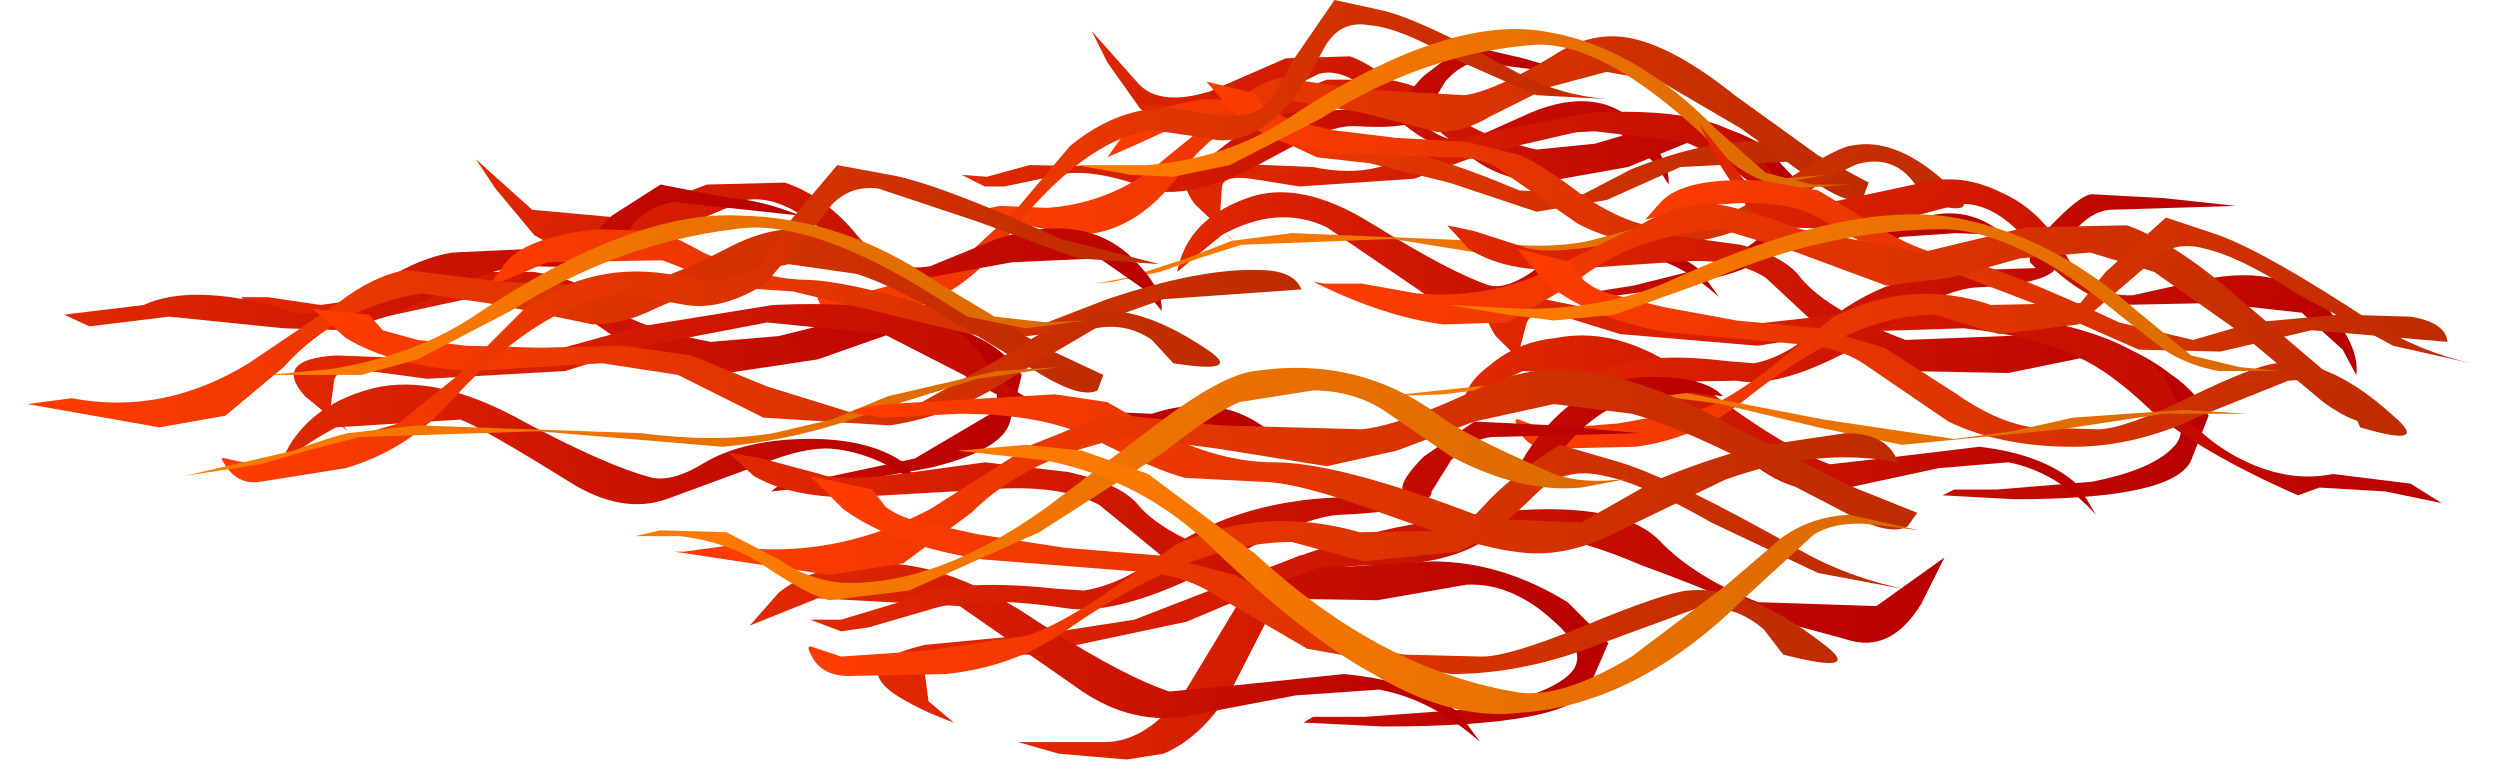 <?xml version="1.0" encoding="UTF-8" standalone="no"?>
<svg xmlns:xlink="http://www.w3.org/1999/xlink" height="19.55px" width="64.35px" xmlns="http://www.w3.org/2000/svg">
  <g transform="matrix(1.0, 0.0, 0.0, 1.0, 0.0, 0.0)">
    <use height="19.55" transform="matrix(1.0, 0.0, 0.0, 1.0, 0.7, 0.0)" width="62.9" xlink:href="#shape0"/>
  </g>
  <defs>
    <g id="shape0" transform="matrix(1.0, 0.0, 0.0, 1.0, -0.7, 0.0)">
      <path d="M37.95 3.55 L39.4 2.9 Q41.2 2.15 42.25 3.3 43.0 4.15 42.95 4.75 L42.6 4.2 41.6 3.35 39.65 3.45 Q38.35 4.0 37.65 3.9 36.65 3.8 35.65 2.75 34.7 1.7 33.95 1.9 L31.9 2.9 30.0 3.2 29.35 2.8 28.5 1.6 28.1 0.8 29.3 2.15 Q29.85 2.75 31.15 2.35 L33.1 1.5 34.75 1.45 Q35.7 1.8 36.4 2.85 37.0 3.8 37.95 3.55" fill="url(#gradient0)" fill-rule="evenodd" stroke="none"/>
      <path d="M42.75 3.2 Q44.05 2.95 45.4 3.75 L46.3 4.7 46.1 5.9 Q45.9 6.65 44.35 7.1 L42.4 7.5 40.9 7.7 41.1 7.5 42.05 7.35 44.05 6.85 Q45.3 6.3 45.65 5.7 46.1 5.05 45.2 4.25 44.35 3.4 43.5 3.65 L41.9 4.3 39.65 4.7 Q38.5 4.6 37.75 3.95 L36.4 2.85 34.25 2.75 31.8 3.4 29.9 3.2 29.35 2.7 30.0 2.7 31.1 2.9 32.6 2.65 34.15 2.05 35.75 2.05 Q36.8 2.25 37.15 2.7 37.8 3.45 39.55 3.85 L41.05 3.7 42.75 3.2" fill="url(#gradient1)" fill-rule="evenodd" stroke="none"/>
      <path d="M48.5 6.4 Q46.3 5.65 45.05 4.7 44.05 3.9 43.35 3.65 L40.8 3.35 38.2 3.95 36.4 4.6 33.45 4.8 32.2 4.6 Q31.45 4.5 31.45 4.85 L31.4 5.6 Q31.45 6.0 31.75 6.2 L30.75 5.25 Q30.05 4.3 31.45 4.2 L33.8 4.3 Q34.75 4.5 35.5 4.3 L38.05 3.45 40.95 2.9 Q44.7 2.7 45.45 4.2 45.95 5.15 47.05 5.6 L49.2 5.7 Q50.55 5.15 51.6 6.05 L50.35 6.0 48.9 6.1 48.5 6.4" fill="url(#gradient2)" fill-rule="evenodd" stroke="none"/>
      <path d="M38.35 7.35 Q38.8 7.45 39.5 6.95 40.25 6.4 41.5 6.35 43.0 6.3 43.75 6.95 L44.25 7.65 Q43.2 6.7 42.25 6.6 41.65 6.55 40.7 7.0 L38.65 7.9 Q37.65 8.3 36.5 7.45 L34.15 5.85 Q32.9 5.25 31.45 6.05 L30.3 7.0 Q30.55 5.65 32.1 5.1 33.45 4.6 35.3 5.75 37.4 7.05 38.35 7.35" fill="url(#gradient3)" fill-rule="evenodd" stroke="none"/>
      <path d="M37.2 2.1 L36.75 2.85 Q36.6 3.35 34.95 3.25 34.35 3.2 33.4 3.7 L32.0 4.45 Q30.35 5.15 29.55 4.85 27.95 4.25 27.05 4.55 L25.85 4.8 25.35 4.8 24.75 4.5 25.4 4.55 26.5 4.25 29.45 4.3 30.0 4.45 Q30.7 4.4 31.45 3.8 32.35 3.05 33.25 2.9 L35.0 2.8 36.3 2.9 36.2 2.7 Q36.15 2.45 36.65 1.95 L37.7 1.15 39.2 1.5 40.75 1.95 38.0 1.6 Q37.6 1.65 37.2 2.1" fill="url(#gradient4)" fill-rule="evenodd" stroke="none"/>
      <path d="M39.1 4.9 L40.75 5.0 42.0 4.35 Q44.05 3.55 45.35 3.65 46.1 3.65 46.25 4.15 L43.25 4.3 41.35 5.15 39.55 5.45 37.3 4.7 35.25 4.2 33.9 4.05 32.4 3.35 29.95 3.4 Q29.2 3.75 28.5 4.05 L28.9 3.5 Q29.3 2.8 31.0 2.55 L32.25 2.6 33.25 3.1 Q34.45 3.8 35.45 3.8 36.75 3.9 39.1 4.9" fill="url(#gradient5)" fill-rule="evenodd" stroke="none"/>
      <path d="M46.8 4.75 L44.8 3.3 42.75 2.1 41.35 1.85 39.85 2.25 38.35 3.0 Q37.7 3.4 37.0 3.4 L35.05 2.9 33.3 2.6 Q31.5 2.95 30.35 4.5 29.2 6.05 27.65 6.05 L24.75 5.45 24.95 5.45 25.75 5.3 26.95 5.35 Q28.4 5.25 29.6 4.4 L31.5 2.85 Q32.3 2.15 32.95 2.0 L35.05 2.3 37.7 2.45 Q38.45 2.35 39.95 1.45 41.0 0.75 42.05 1.0 43.15 1.25 44.65 2.45 L46.8 4.0 48.1 4.7 47.95 5.1 Q47.65 5.3 46.8 4.75" fill="url(#gradient6)" fill-rule="evenodd" stroke="none"/>
      <path d="M47.65 3.75 Q48.85 3.5 50.25 4.85 51.1 5.65 49.55 5.2 49.0 3.95 47.9 4.2 47.6 4.25 46.1 5.2 44.7 6.15 43.3 6.25 41.8 6.4 40.6 5.75 L38.8 4.5 Q38.2 4.0 37.25 4.05 L34.4 3.95 Q32.75 3.8 31.75 2.9 L31.05 2.1 32.3 2.4 32.55 2.8 Q32.85 3.05 33.25 3.1 L34.3 3.35 35.95 3.55 37.75 3.65 39.15 4.0 Q39.7 4.25 40.7 5.0 41.65 5.65 42.4 5.8 L43.85 5.75 Q44.4 5.65 45.8 4.75 47.25 3.8 47.65 3.75" fill="url(#gradient7)" fill-rule="evenodd" stroke="none"/>
      <path d="M39.2 1.95 Q40.2 2.45 41.35 2.55 L39.55 2.45 37.4 1.5 Q36.0 0.7 35.25 0.65 34.45 0.5 34.05 1.3 33.4 2.55 32.8 3.05 31.9 3.8 31.05 3.55 L29.65 3.35 Q27.85 3.6 25.85 6.2 24.95 7.4 23.7 7.85 L21.85 8.2 Q21.3 8.3 21.05 7.7 L21.05 7.55 21.65 7.7 23.25 7.25 24.8 6.65 26.15 5.4 27.55 3.75 Q29.15 2.45 30.9 2.9 32.35 3.2 32.8 2.45 L33.25 1.6 34.35 0.0 35.5 0.25 Q36.5 0.45 39.2 1.95" fill="url(#gradient8)" fill-rule="evenodd" stroke="none"/>
      <path d="M39.85 6.55 L38.0 6.5 35.85 6.15 31.95 6.3 30.85 6.65 29.85 7.0 28.65 7.25 28.2 7.3 29.0 7.15 30.55 6.65 31.7 6.2 33.25 6.0 38.1 6.2 Q39.7 6.45 40.9 6.2 L42.2 5.85 43.4 5.25 45.8 4.6 47.0 4.5 45.35 4.8 43.2 5.6 Q41.65 6.35 39.85 6.55" fill="url(#gradient9)" fill-rule="evenodd" stroke="none"/>
      <path d="M39.55 1.15 Q36.7 1.35 34.0 3.05 L31.65 4.25 30.2 4.55 29.1 4.5 27.7 4.25 29.5 4.25 Q31.55 4.1 33.15 3.05 37.15 0.4 39.7 0.8 42.05 1.15 44.15 3.3 L45.45 4.45 46.65 4.75 47.65 4.75 46.15 4.85 Q45.4 4.75 44.8 4.35 44.6 4.25 43.75 3.4 41.25 1.1 39.55 1.15" fill="url(#gradient10)" fill-rule="evenodd" stroke="none"/>
      <path d="M29.9 8.0 L29.45 7.45 28.3 6.65 26.05 6.75 23.6 7.2 Q22.45 7.05 21.25 6.0 20.1 5.0 19.2 5.15 L16.8 6.15 14.45 6.45 13.75 6.05 12.75 4.85 12.25 4.1 13.7 5.4 15.9 5.6 18.2 4.75 20.2 4.7 Q21.25 5.05 22.1 6.1 22.9 7.05 23.95 6.85 L25.65 6.15 Q27.8 5.45 29.05 6.55 29.95 7.4 29.9 8.0" fill="url(#gradient11)" fill-rule="evenodd" stroke="none"/>
      <path d="M20.05 8.65 L22.05 8.15 Q23.6 7.9 25.2 8.7 25.9 9.05 26.3 9.65 L26.0 10.85 Q25.8 11.6 23.9 12.05 L21.65 12.45 19.85 12.65 20.1 12.45 21.2 12.3 23.55 11.8 25.5 10.65 Q26.0 10.0 24.95 9.2 23.9 8.35 22.9 8.6 L21.05 9.25 18.4 9.65 Q17.0 9.55 16.15 8.9 L14.55 7.8 12.0 7.7 9.0 8.35 6.8 8.15 6.2 7.65 6.9 7.65 8.25 7.85 10.0 7.6 11.85 7.0 13.75 7.0 Q14.95 7.2 15.4 7.65 16.15 8.4 18.3 8.8 L20.05 8.65" fill="url(#gradient12)" fill-rule="evenodd" stroke="none"/>
      <path d="M32.55 11.0 L31.05 10.95 29.35 11.05 28.85 11.35 Q26.2 10.6 24.8 9.65 L22.75 8.6 19.75 8.3 16.6 8.9 14.55 9.55 11.0 9.75 9.5 9.55 Q8.65 9.45 8.6 9.8 L8.5 10.55 8.95 11.1 7.85 10.2 Q7.0 9.25 8.65 9.15 L11.4 9.25 Q12.55 9.45 13.4 9.25 L16.5 8.4 19.9 7.85 Q24.35 7.65 25.25 9.15 25.85 10.1 27.15 10.55 L29.65 10.65 Q31.3 10.1 32.55 11.0" fill="url(#gradient13)" fill-rule="evenodd" stroke="none"/>
      <path d="M21.4 11.55 Q20.7 11.5 19.6 11.95 L17.15 12.85 Q16.0 13.25 14.65 12.4 12.4 11.0 11.85 10.8 L8.65 11.0 Q7.8 11.45 7.25 11.95 7.35 11.5 7.8 11.0 8.4 10.35 9.4 10.05 11.0 9.55 13.2 10.7 15.6 12.0 16.8 12.3 17.35 12.4 18.15 11.9 19.1 11.35 20.6 11.3 22.3 11.25 23.25 11.9 L23.8 12.6 Q22.6 11.65 21.4 11.55" fill="url(#gradient14)" fill-rule="evenodd" stroke="none"/>
      <path d="M17.0 4.75 L18.8 5.1 Q19.6 5.15 20.6 5.55 L17.35 5.2 Q16.85 5.25 16.35 5.7 L15.85 6.45 Q15.7 6.95 13.75 6.85 13.0 6.8 11.9 7.3 L10.25 8.05 8.85 8.5 7.3 8.45 4.35 8.15 2.3 8.4 1.65 8.1 3.7 7.85 Q4.9 7.3 7.15 7.9 8.1 8.4 9.6 7.4 10.7 6.65 11.65 6.5 L13.8 6.4 15.3 6.5 15.2 6.3 Q15.2 6.05 15.75 5.55 L17.0 4.75" fill="url(#gradient15)" fill-rule="evenodd" stroke="none"/>
      <path d="M33.5 7.45 L29.95 7.7 27.7 8.5 25.6 8.75 22.9 8.1 20.4 7.5 18.85 7.4 17.05 6.7 14.1 6.75 12.55 7.4 12.95 6.85 Q13.45 6.1 15.4 5.9 L16.9 5.95 Q17.3 6.05 18.1 6.5 19.5 7.15 20.65 7.2 21.95 7.2 25.05 8.25 L26.95 8.3 28.5 7.7 Q30.9 6.9 32.4 6.95 33.3 6.95 33.5 7.45" fill="url(#gradient16)" fill-rule="evenodd" stroke="none"/>
      <path d="M20.3 6.8 L18.55 7.2 16.85 7.95 Q16.05 8.35 15.25 8.35 L12.85 7.85 10.85 7.55 Q8.7 7.9 7.3 9.45 L5.8 10.7 4.1 11.0 0.7 10.4 1.85 10.25 Q4.2 10.7 6.4 9.35 L8.7 7.8 Q9.6 7.1 10.45 6.95 L12.9 7.25 16.05 7.4 Q16.95 7.3 18.7 6.4 20.0 5.7 21.2 5.95 22.5 6.2 24.3 7.4 L26.9 8.95 28.4 9.65 28.25 10.05 Q27.85 10.25 26.9 9.7 L24.5 8.25 Q23.0 7.35 22.05 7.05 L20.3 6.8" fill="url(#gradient17)" fill-rule="evenodd" stroke="none"/>
      <path d="M29.65 8.75 Q29.0 8.3 28.2 8.45 L26.15 9.65 Q24.6 10.7 22.9 10.95 L19.65 10.75 17.45 9.65 15.5 9.35 12.15 9.55 Q10.15 9.45 8.9 8.7 L8.05 7.95 9.5 8.1 9.85 8.5 10.75 8.75 12.0 8.9 13.9 8.95 16.05 8.9 17.8 9.15 19.75 9.95 21.85 10.6 23.55 10.45 25.7 9.25 Q27.35 8.2 27.85 8.05 29.2 7.75 31.0 8.95 32.1 9.65 30.2 9.35 L29.65 8.75" fill="url(#gradient18)" fill-rule="evenodd" stroke="none"/>
      <path d="M19.65 6.7 L20.2 5.85 21.55 4.25 22.9 4.5 Q24.1 4.7 27.3 6.15 L29.85 6.8 27.75 6.65 25.15 5.7 22.6 4.85 Q21.7 4.75 21.2 5.55 L19.7 7.3 Q18.6 8.0 17.65 7.85 L15.95 7.55 Q13.75 7.9 11.45 10.5 10.4 11.6 8.9 12.05 L6.7 12.4 Q6.1 12.5 5.75 11.9 5.65 11.75 5.8 11.8 L6.5 11.95 8.35 11.45 10.25 10.9 11.8 9.65 13.45 8.0 Q15.25 6.65 17.45 7.1 19.15 7.4 19.65 6.7" fill="url(#gradient19)" fill-rule="evenodd" stroke="none"/>
      <path d="M22.6 10.55 Q20.7 11.3 18.6 11.5 L13.85 11.1 9.25 11.25 7.9 11.6 6.7 11.95 4.75 12.25 7.55 11.6 Q8.5 11.25 8.95 11.15 L10.75 10.95 16.5 11.15 Q18.4 11.4 19.9 11.15 L21.4 10.8 22.85 10.2 25.65 9.55 27.25 9.45 25.15 9.75 22.6 10.55" fill="url(#gradient20)" fill-rule="evenodd" stroke="none"/>
      <path d="M18.9 5.9 Q15.95 6.25 13.15 8.0 L10.75 9.25 9.3 9.65 6.9 9.65 8.5 9.5 Q10.7 9.15 12.25 8.1 16.3 5.4 19.05 5.55 21.7 5.6 24.1 7.25 L25.6 8.15 26.95 8.3 27.95 8.25 26.4 8.45 24.9 8.15 23.7 7.4 Q20.7 5.6 18.9 5.9" fill="url(#gradient21)" fill-rule="evenodd" stroke="none"/>
      <path d="M56.7 7.2 Q58.9 6.75 60.0 8.05 60.75 9.0 60.65 9.65 L60.3 9.0 59.25 8.05 57.0 7.8 54.5 7.85 Q53.4 7.6 52.35 6.4 51.4 5.2 50.45 5.25 L48.0 5.9 45.6 5.85 44.95 5.3 44.15 4.05 43.75 3.2 44.95 4.7 Q45.55 5.35 47.15 5.2 L49.5 4.7 Q50.5 4.45 51.5 4.95 52.55 5.4 53.2 6.6 53.8 7.65 54.9 7.6 L56.7 7.2" fill="url(#gradient22)" fill-rule="evenodd" stroke="none"/>
      <path d="M55.9 9.65 Q56.55 10.1 56.85 10.7 L56.4 11.85 Q55.95 12.85 51.85 12.85 L50.0 12.75 50.3 12.6 51.4 12.6 53.85 12.4 Q55.35 12.1 55.9 11.55 56.5 11.0 55.6 10.1 54.7 9.15 53.65 9.2 L51.7 9.6 49.0 9.55 Q47.65 9.25 46.9 8.5 L45.45 7.15 Q44.6 6.6 43.0 6.75 L40.0 6.95 Q38.65 6.95 37.8 6.4 L37.25 5.8 37.95 5.95 39.2 6.35 Q39.7 6.55 41.0 6.35 L42.95 6.05 44.8 6.3 Q45.95 6.6 46.35 7.15 47.05 8.0 49.05 8.75 L52.9 8.6 Q54.55 8.6 55.9 9.65" fill="url(#gradient23)" fill-rule="evenodd" stroke="none"/>
      <path d="M55.35 10.55 Q54.3 9.55 53.5 9.2 52.4 8.65 50.55 8.45 L47.4 8.55 45.25 8.9 41.7 8.6 40.25 8.15 Q39.45 7.95 39.3 8.3 L39.1 9.05 Q39.1 9.35 39.5 9.65 L38.5 8.65 Q37.75 7.55 39.5 7.65 L42.2 8.2 44.15 8.45 47.3 8.1 50.8 8.0 Q55.2 8.45 55.9 10.05 56.3 11.05 57.55 11.75 58.85 12.45 60.05 12.2 L62.05 12.45 62.85 12.95 61.4 12.65 59.7 12.55 59.15 12.75 Q56.65 11.65 55.35 10.55" fill="url(#gradient24)" fill-rule="evenodd" stroke="none"/>
      <path d="M37.7 10.25 Q37.8 9.8 38.35 9.4 39.05 8.8 40.05 8.7 41.8 8.35 43.7 9.85 45.85 11.5 47.1 11.95 L48.45 11.8 50.95 11.5 Q52.65 11.7 53.5 12.5 L53.95 13.25 Q52.95 12.15 51.7 11.9 L49.9 12.05 47.35 12.6 Q46.1 12.8 44.95 11.8 L42.35 9.75 39.2 9.55 37.7 10.25" fill="url(#gradient25)" fill-rule="evenodd" stroke="none"/>
      <path d="M57.55 5.3 L54.3 5.4 Q53.8 5.45 53.35 6.0 L52.95 6.8 Q52.9 7.3 50.85 7.4 50.15 7.45 49.05 8.1 L47.55 9.05 Q45.75 10.0 44.7 9.8 L41.75 9.85 40.35 10.3 39.75 10.4 39.05 10.1 39.75 10.1 41.05 9.65 Q42.1 9.0 44.5 9.3 L45.15 9.35 Q45.95 9.2 46.8 8.45 47.75 7.65 48.75 7.3 L50.85 6.95 52.4 6.9 52.25 6.75 Q52.2 6.5 52.7 5.9 53.55 5.0 53.85 5.0 L55.7 5.1 57.55 5.3" fill="url(#gradient26)" fill-rule="evenodd" stroke="none"/>
      <path d="M56.45 8.75 L58.0 8.3 60.2 8.1 62.05 8.15 Q62.95 8.3 63.0 8.8 L59.5 8.5 57.15 9.05 55.05 9.0 52.45 7.85 50.1 6.95 48.55 6.6 46.9 5.65 Q45.9 5.05 43.95 5.3 L42.35 5.65 42.75 5.2 Q43.35 4.55 45.35 4.65 L46.8 4.9 47.95 5.6 Q49.3 6.5 50.4 6.65 51.55 6.9 54.55 8.3 L56.45 8.75" fill="url(#gradient27)" fill-rule="evenodd" stroke="none"/>
      <path d="M55.45 7.0 L53.8 6.5 52.0 6.65 50.2 7.15 48.55 7.35 46.25 6.5 44.3 5.9 Q42.0 6.05 40.5 7.3 L38.8 8.3 37.15 8.35 Q35.6 8.15 33.8 7.25 L34.1 7.3 35.05 7.3 36.45 7.55 Q38.2 7.7 39.65 7.05 L42.2 5.8 Q43.15 5.25 44.0 5.25 44.6 5.25 46.35 5.9 L49.45 6.5 52.15 5.85 54.75 5.8 Q56.0 6.25 57.6 7.65 L59.95 9.65 61.35 10.55 61.15 10.85 Q60.7 11.0 59.8 10.35 L57.65 8.55 55.45 7.0" fill="url(#gradient28)" fill-rule="evenodd" stroke="none"/>
      <path d="M56.3 10.25 Q58.05 9.4 58.6 9.35 59.95 9.2 61.6 10.7 62.6 11.55 60.75 11.0 60.2 9.65 58.9 9.8 L56.65 10.7 Q55.0 11.5 53.35 11.5 51.5 11.5 50.15 10.85 L48.1 9.45 Q47.35 8.9 46.2 8.85 L42.9 8.55 Q40.9 8.2 39.75 7.25 L39.05 6.4 40.45 6.75 40.75 7.2 Q41.1 7.5 41.6 7.6 L42.8 7.9 44.7 8.25 46.8 8.45 48.5 8.95 50.3 10.1 Q51.35 10.85 52.3 11.0 L54.0 11.05 Q54.65 11.05 56.3 10.25" fill="url(#gradient29)" fill-rule="evenodd" stroke="none"/>
      <path d="M55.75 5.6 L57.1 6.05 Q58.35 6.5 61.15 8.35 62.3 9.05 63.6 9.35 L61.6 8.9 59.2 7.6 Q57.65 6.6 56.75 6.4 55.85 6.15 55.25 6.85 L53.5 8.35 51.45 8.6 49.8 8.1 Q47.65 8.1 44.9 10.3 43.65 11.3 42.1 11.5 L39.9 11.55 Q39.25 11.55 39.05 10.95 38.95 10.75 39.1 10.8 L39.75 11.05 41.65 10.9 43.6 10.55 Q44.1 10.55 45.4 9.6 L47.2 8.15 Q49.2 7.15 51.25 7.85 L53.55 7.8 54.2 7.0 55.75 5.6" fill="url(#gradient30)" fill-rule="evenodd" stroke="none"/>
      <path d="M55.7 10.65 L53.05 11.05 48.95 11.45 46.8 11.0 44.3 10.4 39.75 9.8 38.35 10.0 37.15 10.15 35.7 10.2 35.15 10.15 36.1 10.15 38.0 9.95 41.25 9.7 46.95 10.8 50.3 11.3 51.8 11.1 53.35 10.75 56.2 10.55 57.85 10.65 55.7 10.65" fill="url(#gradient31)" fill-rule="evenodd" stroke="none"/>
      <path d="M57.65 9.45 L58.7 9.55 57.1 9.55 Q56.3 9.4 55.7 9.0 L54.55 8.1 Q51.95 5.95 50.05 5.9 47.05 5.9 44.05 7.2 L41.55 8.1 40.0 8.25 38.8 8.1 37.3 7.85 39.25 7.95 Q41.5 7.95 43.15 7.15 47.6 5.15 50.3 5.6 52.8 6.05 55.0 8.0 L56.4 9.15 57.65 9.45" fill="url(#gradient32)" fill-rule="evenodd" stroke="none"/>
      <path d="M38.35 13.3 L39.3 11.65 Q40.6 9.7 42.5 9.7 43.9 9.7 44.35 10.2 L43.55 10.1 41.9 10.3 Q40.75 10.75 40.0 11.9 L38.3 13.85 Q37.3 14.55 35.4 14.55 33.65 14.55 32.95 15.3 L31.75 17.65 Q31.0 18.95 29.95 19.4 L29.0 19.55 27.25 19.4 26.2 19.1 28.45 19.1 Q29.5 19.1 30.5 17.8 L31.8 15.65 Q32.35 14.75 33.45 14.3 L36.2 14.0 Q37.6 14.2 38.35 13.3" fill="url(#gradient33)" fill-rule="evenodd" stroke="none"/>
      <path d="M40.35 15.5 L41.4 16.55 40.9 17.7 Q40.4 18.7 35.6 18.7 L33.55 18.6 33.8 18.45 35.15 18.45 37.9 18.25 Q39.7 17.95 40.35 17.4 41.0 16.85 39.95 15.95 38.9 15.0 37.75 15.05 L35.45 15.45 32.35 15.4 Q30.75 15.1 29.95 14.35 L28.3 13.0 Q27.3 12.45 25.4 12.6 L21.9 12.8 Q20.35 12.8 19.4 12.25 L18.75 11.65 19.6 11.8 21.1 12.2 Q21.6 12.4 23.15 12.2 L25.35 11.9 27.5 12.15 Q28.85 12.45 29.3 13.0 30.0 13.85 32.4 14.6 L34.45 14.6 36.85 14.45 Q38.65 14.45 40.35 15.5" fill="url(#gradient34)" fill-rule="evenodd" stroke="none"/>
      <path d="M39.7 13.8 L36.2 14.0 Q34.45 14.35 32.8 15.05 L30.55 16.0 26.55 16.85 24.8 16.85 Q23.8 16.95 23.8 17.3 L23.9 18.05 24.55 18.6 Q23.6 18.25 23.0 17.85 21.9 17.05 23.8 16.6 L26.95 16.3 29.2 15.95 32.55 14.65 Q34.85 13.75 36.35 13.5 41.35 12.55 42.7 13.9 43.6 14.85 45.25 15.5 L48.3 15.6 50.05 14.35 49.45 15.55 Q48.65 16.85 47.5 16.45 L45.65 15.95 Q44.05 15.2 42.25 14.55 40.75 13.9 39.7 13.8" fill="url(#gradient35)" fill-rule="evenodd" stroke="none"/>
      <path d="M37.55 18.35 L38.1 19.1 Q36.85 18.0 35.5 17.75 L33.35 17.9 30.45 18.45 Q29.0 18.65 27.65 17.65 L24.7 15.6 21.05 15.4 19.3 16.1 20.05 15.25 Q20.8 14.65 22.0 14.55 23.9 14.25 26.25 15.7 28.75 17.35 30.1 17.8 L31.7 17.65 34.6 17.35 Q36.6 17.55 37.55 18.35" fill="url(#gradient36)" fill-rule="evenodd" stroke="none"/>
      <path d="M37.35 11.85 L36.85 12.65 Q36.85 13.15 34.5 13.25 33.7 13.3 32.45 13.95 L30.65 14.9 Q28.6 15.85 27.4 15.65 25.1 15.3 23.9 15.7 L22.35 16.15 21.65 16.25 20.85 15.95 21.65 15.95 23.15 15.5 Q24.35 14.85 27.15 15.15 L27.9 15.2 Q28.85 15.05 29.85 14.3 31.7 12.9 34.5 12.8 L36.3 12.75 36.1 12.6 Q36.05 12.35 36.65 11.75 L37.95 10.85 40.0 10.95 42.2 11.15 38.4 11.25 Q37.85 11.3 37.35 11.85" fill="url(#gradient37)" fill-rule="evenodd" stroke="none"/>
      <path d="M38.25 13.35 L40.7 13.45 42.55 12.4 Q43.7 11.9 45.15 11.5 L47.5 11.15 Q48.6 11.15 48.85 11.9 46.75 11.5 44.4 12.35 L41.6 13.7 Q40.25 14.4 39.0 14.2 38.05 14.1 35.55 13.2 33.4 12.4 32.45 12.4 L30.5 12.3 Q29.75 12.1 28.25 11.35 26.95 10.65 24.7 10.65 L22.75 10.75 22.05 10.65 Q21.65 10.55 22.85 10.4 L27.15 10.15 28.5 10.35 29.55 10.95 Q31.25 11.9 32.8 11.9 34.5 11.9 38.25 13.35" fill="url(#gradient38)" fill-rule="evenodd" stroke="none"/>
      <path d="M37.95 10.85 L35.95 11.6 34.15 12.0 31.35 11.55 29.05 11.25 Q26.45 11.75 25.0 13.2 L23.25 14.5 21.35 14.8 17.35 14.2 17.6 14.2 18.7 14.05 Q21.4 14.45 23.95 13.1 L26.55 11.45 28.55 10.65 31.4 10.95 35.05 11.05 Q36.05 10.95 38.05 10.0 39.55 9.3 40.95 9.6 42.5 9.8 44.55 10.95 L47.6 12.5 49.35 13.2 49.1 13.55 Q48.65 13.8 47.6 13.25 L44.8 11.8 Q43.1 10.95 42.0 10.65 L40.0 10.4 37.95 10.85" fill="url(#gradient39)" fill-rule="evenodd" stroke="none"/>
      <path d="M38.15 16.9 Q38.85 16.9 40.8 16.1 42.85 15.25 43.45 15.2 44.95 15.05 46.9 16.55 48.05 17.4 45.9 16.85 L45.4 16.2 Q44.65 15.55 43.7 15.65 L41.25 16.55 Q39.25 17.35 37.35 17.35 L33.65 16.7 31.25 15.3 Q30.4 14.75 29.1 14.7 L25.3 14.4 Q23.0 14.05 21.7 13.1 L20.85 12.25 22.45 12.6 22.8 13.05 Q23.2 13.35 23.8 13.45 L25.15 13.75 27.4 14.1 29.85 14.3 31.8 14.8 33.8 15.95 Q35.1 16.7 36.15 16.85 L38.15 16.9" fill="url(#gradient40)" fill-rule="evenodd" stroke="none"/>
      <path d="M37.6 13.65 L38.35 12.85 Q39.1 12.1 40.15 11.45 L41.7 11.9 Q43.15 12.35 46.4 14.2 47.65 14.9 49.2 15.2 L46.8 14.75 44.05 13.45 Q42.3 12.45 41.3 12.25 40.25 12.0 39.55 12.7 38.45 13.8 37.55 14.2 L35.1 14.45 33.25 13.95 Q30.75 13.95 27.55 16.15 26.2 17.15 24.35 17.35 L21.85 17.4 Q21.1 17.4 20.85 16.8 20.75 16.6 20.9 16.65 L21.65 16.9 23.85 16.75 26.15 16.4 Q26.7 16.4 28.2 15.45 L30.3 14.0 Q32.55 13.0 35.0 13.7 L37.6 13.65" fill="url(#gradient41)" fill-rule="evenodd" stroke="none"/>
      <path d="M40.0 12.2 Q40.95 12.55 42.55 12.2 L40.7 12.55 Q39.15 12.7 37.35 11.75 L35.6 10.55 Q34.8 10.05 33.8 10.05 L31.9 10.35 Q31.2 10.65 29.95 11.65 L26.75 13.7 23.4 15.2 21.35 15.45 Q20.85 15.35 19.65 14.55 18.75 13.95 17.5 13.8 L16.35 13.8 17.0 13.65 18.7 13.7 20.05 14.4 Q20.75 14.9 21.65 15.0 24.1 15.1 26.95 13.05 L29.8 10.9 Q31.45 9.65 32.3 9.55 34.95 9.15 37.05 10.7 37.6 11.15 40.0 12.2" fill="url(#gradient42)" fill-rule="evenodd" stroke="none"/>
      <path d="M38.95 17.8 Q40.1 18.05 42.0 16.9 L44.45 15.05 45.85 13.85 Q46.6 13.3 47.6 13.25 L49.4 13.65 48.2 13.5 Q47.3 13.4 46.7 13.75 L44.95 15.35 Q42.15 18.15 39.1 18.35 37.35 18.55 35.35 17.35 33.6 16.4 31.25 14.15 29.45 12.35 26.9 11.85 L24.65 11.6 26.4 11.45 27.85 11.6 29.55 12.2 32.3 14.25 Q35.5 17.2 38.95 17.8" fill="url(#gradient43)" fill-rule="evenodd" stroke="none"/>
    </g>
    <linearGradient gradientTransform="matrix(0.006, 0.006, 0.006, -0.006, 35.5, 2.8)" gradientUnits="userSpaceOnUse" id="gradient0" spreadMethod="pad" x1="-819.2" x2="819.2">
      <stop offset="0.0" stop-color="#e02900"/>
      <stop offset="0.992" stop-color="#b80000"/>
    </linearGradient>
    <linearGradient gradientTransform="matrix(0.01, -0.001, -0.001, -0.01, 38.0, 4.8)" gradientUnits="userSpaceOnUse" id="gradient1" spreadMethod="pad" x1="-819.2" x2="819.2">
      <stop offset="0.0" stop-color="#e02900"/>
      <stop offset="0.992" stop-color="#b80000"/>
    </linearGradient>
    <linearGradient gradientTransform="matrix(0.013, 0.002, 0.002, -0.013, 41.1, 5.15)" gradientUnits="userSpaceOnUse" id="gradient2" spreadMethod="pad" x1="-819.2" x2="819.2">
      <stop offset="0.0" stop-color="#e02900"/>
      <stop offset="0.992" stop-color="#b80000"/>
    </linearGradient>
    <linearGradient gradientTransform="matrix(0.008, -0.001, -0.001, -0.008, 37.15, 6.5)" gradientUnits="userSpaceOnUse" id="gradient3" spreadMethod="pad" x1="-819.2" x2="819.2">
      <stop offset="0.0" stop-color="#e02900"/>
      <stop offset="0.992" stop-color="#b80000"/>
    </linearGradient>
    <linearGradient gradientTransform="matrix(0.009, 0.001, 0.001, -0.009, 32.8, 3.15)" gradientUnits="userSpaceOnUse" id="gradient4" spreadMethod="pad" x1="-819.2" x2="819.2">
      <stop offset="0.0" stop-color="#e02900"/>
      <stop offset="0.992" stop-color="#b80000"/>
    </linearGradient>
    <linearGradient gradientTransform="matrix(0.011, 3.0E-4, 2.0E-4, -0.008, 36.9, 4.05)" gradientUnits="userSpaceOnUse" id="gradient5" spreadMethod="pad" x1="-819.2" x2="819.2">
      <stop offset="0.0" stop-color="#ff3c00"/>
      <stop offset="1.0" stop-color="#bd2c00"/>
    </linearGradient>
    <linearGradient gradientTransform="matrix(0.014, 1.0E-4, 1.0E-4, -0.014, 36.4, 3.5)" gradientUnits="userSpaceOnUse" id="gradient6" spreadMethod="pad" x1="-819.2" x2="819.2">
      <stop offset="0.0" stop-color="#ff3c00"/>
      <stop offset="1.0" stop-color="#bd2c00"/>
    </linearGradient>
    <linearGradient gradientTransform="matrix(0.012, -6.0E-4, -6.0E-4, -0.012, 40.85, 3.95)" gradientUnits="userSpaceOnUse" id="gradient7" spreadMethod="pad" x1="-819.2" x2="819.2">
      <stop offset="0.0" stop-color="#ff3c00"/>
      <stop offset="1.0" stop-color="#bd2c00"/>
    </linearGradient>
    <linearGradient gradientTransform="matrix(0.013, -0.002, -0.002, -0.013, 31.0, 3.7)" gradientUnits="userSpaceOnUse" id="gradient8" spreadMethod="pad" x1="-819.2" x2="819.2">
      <stop offset="0.0" stop-color="#ff3c00"/>
      <stop offset="1.0" stop-color="#bd2c00"/>
    </linearGradient>
    <linearGradient gradientTransform="matrix(0.012, -0.002, 5.0E-4, 0.004, 37.7, 6.05)" gradientUnits="userSpaceOnUse" id="gradient9" spreadMethod="pad" x1="-819.2" x2="819.2">
      <stop offset="0.0" stop-color="#ff7b00"/>
      <stop offset="0.992" stop-color="#db6a00"/>
    </linearGradient>
    <linearGradient gradientTransform="matrix(0.012, 0.001, -0.001, 0.011, 37.8, 2.95)" gradientUnits="userSpaceOnUse" id="gradient10" spreadMethod="pad" x1="-819.2" x2="819.2">
      <stop offset="0.0" stop-color="#ff7b00"/>
      <stop offset="0.992" stop-color="#db6a00"/>
    </linearGradient>
    <linearGradient gradientTransform="matrix(0.007, 0.006, 0.006, -0.007, 21.1, 6.05)" gradientUnits="userSpaceOnUse" id="gradient11" spreadMethod="pad" x1="-819.2" x2="819.2">
      <stop offset="0.0" stop-color="#e02900"/>
      <stop offset="0.992" stop-color="#b80000"/>
    </linearGradient>
    <linearGradient gradientTransform="matrix(0.012, -0.002, -0.002, -0.012, 16.4, 9.7)" gradientUnits="userSpaceOnUse" id="gradient12" spreadMethod="pad" x1="-819.2" x2="819.2">
      <stop offset="0.0" stop-color="#e02900"/>
      <stop offset="0.992" stop-color="#b80000"/>
    </linearGradient>
    <linearGradient gradientTransform="matrix(0.015, 0.003, 0.003, -0.015, 20.05, 10.25)" gradientUnits="userSpaceOnUse" id="gradient13" spreadMethod="pad" x1="-819.2" x2="819.2">
      <stop offset="0.0" stop-color="#e02900"/>
      <stop offset="0.992" stop-color="#b80000"/>
    </linearGradient>
    <linearGradient gradientTransform="matrix(0.01, -0.001, -0.001, -0.01, 15.4, 11.45)" gradientUnits="userSpaceOnUse" id="gradient14" spreadMethod="pad" x1="-819.2" x2="819.2">
      <stop offset="0.0" stop-color="#e02900"/>
      <stop offset="0.992" stop-color="#b80000"/>
    </linearGradient>
    <linearGradient gradientTransform="matrix(0.011, 0.001, 0.001, -0.011, 11.15, 6.8)" gradientUnits="userSpaceOnUse" id="gradient15" spreadMethod="pad" x1="-819.2" x2="819.2">
      <stop offset="0.0" stop-color="#e02900"/>
      <stop offset="0.992" stop-color="#b80000"/>
    </linearGradient>
    <linearGradient gradientTransform="matrix(0.013, 3.0E-4, 2.0E-4, -0.01, 22.45, 7.4)" gradientUnits="userSpaceOnUse" id="gradient16" spreadMethod="pad" x1="-819.2" x2="819.2">
      <stop offset="0.0" stop-color="#ff3c00"/>
      <stop offset="1.0" stop-color="#bd2c00"/>
    </linearGradient>
    <linearGradient gradientTransform="matrix(0.017, 2.0E-4, 2.0E-4, -0.017, 14.55, 8.45)" gradientUnits="userSpaceOnUse" id="gradient17" spreadMethod="pad" x1="-819.2" x2="819.2">
      <stop offset="0.0" stop-color="#ff3c00"/>
      <stop offset="1.0" stop-color="#bd2c00"/>
    </linearGradient>
    <linearGradient gradientTransform="matrix(0.014, -0.002, -0.002, -0.014, 19.75, 8.8)" gradientUnits="userSpaceOnUse" id="gradient18" spreadMethod="pad" x1="-819.2" x2="819.2">
      <stop offset="0.0" stop-color="#ff3c00"/>
      <stop offset="1.0" stop-color="#bd2c00"/>
    </linearGradient>
    <linearGradient gradientTransform="matrix(0.015, -0.002, -0.002, -0.015, 17.55, 7.85)" gradientUnits="userSpaceOnUse" id="gradient19" spreadMethod="pad" x1="-819.2" x2="819.2">
      <stop offset="0.0" stop-color="#ff3c00"/>
      <stop offset="1.0" stop-color="#bd2c00"/>
    </linearGradient>
    <linearGradient gradientTransform="matrix(0.014, -0.002, 6.0E-4, 0.004, 16.05, 11.0)" gradientUnits="userSpaceOnUse" id="gradient20" spreadMethod="pad" x1="-819.2" x2="819.2">
      <stop offset="0.0" stop-color="#ff7b00"/>
      <stop offset="0.992" stop-color="#db6a00"/>
    </linearGradient>
    <linearGradient gradientTransform="matrix(0.013, -2.0E-4, 1.0E-4, 0.011, 17.25, 7.55)" gradientUnits="userSpaceOnUse" id="gradient21" spreadMethod="pad" x1="-819.2" x2="819.2">
      <stop offset="0.0" stop-color="#ff7b00"/>
      <stop offset="0.992" stop-color="#db6a00"/>
    </linearGradient>
    <linearGradient gradientTransform="matrix(0.006, 0.007, 0.007, -0.006, 52.2, 6.4)" gradientUnits="userSpaceOnUse" id="gradient22" spreadMethod="pad" x1="-819.2" x2="819.2">
      <stop offset="0.0" stop-color="#e02900"/>
      <stop offset="0.992" stop-color="#b80000"/>
    </linearGradient>
    <linearGradient gradientTransform="matrix(0.012, 0.0, 0.0, -0.012, 47.05, 9.35)" gradientUnits="userSpaceOnUse" id="gradient23" spreadMethod="pad" x1="-819.2" x2="819.2">
      <stop offset="0.0" stop-color="#e02900"/>
      <stop offset="0.992" stop-color="#b80000"/>
    </linearGradient>
    <linearGradient gradientTransform="matrix(0.015, 0.005, 0.005, -0.015, 50.6, 10.4)" gradientUnits="userSpaceOnUse" id="gradient24" spreadMethod="pad" x1="-819.2" x2="819.2">
      <stop offset="0.0" stop-color="#e02900"/>
      <stop offset="0.992" stop-color="#b80000"/>
    </linearGradient>
    <linearGradient gradientTransform="matrix(0.01, 0.0, 0.0, -0.01, 45.85, 10.95)" gradientUnits="userSpaceOnUse" id="gradient25" spreadMethod="pad" x1="-819.2" x2="819.2">
      <stop offset="0.0" stop-color="#e02900"/>
      <stop offset="0.992" stop-color="#b80000"/>
    </linearGradient>
    <linearGradient gradientTransform="matrix(0.011, 0.0, 0.0, -0.011, 48.25, 7.7)" gradientUnits="userSpaceOnUse" id="gradient26" spreadMethod="pad" x1="-819.2" x2="819.2">
      <stop offset="0.0" stop-color="#e02900"/>
      <stop offset="0.992" stop-color="#b80000"/>
    </linearGradient>
    <linearGradient gradientTransform="matrix(0.013, 0.002, 0.002, -0.009, 52.1, 7.1)" gradientUnits="userSpaceOnUse" id="gradient27" spreadMethod="pad" x1="-819.2" x2="819.2">
      <stop offset="0.0" stop-color="#ff3c00"/>
      <stop offset="1.0" stop-color="#bd2c00"/>
    </linearGradient>
    <linearGradient gradientTransform="matrix(0.017, 0.003, 0.003, -0.017, 47.8, 7.35)" gradientUnits="userSpaceOnUse" id="gradient28" spreadMethod="pad" x1="-819.2" x2="819.2">
      <stop offset="0.0" stop-color="#ff3c00"/>
      <stop offset="1.0" stop-color="#bd2c00"/>
    </linearGradient>
    <linearGradient gradientTransform="matrix(0.014, 0.0, 0.0, -0.014, 50.45, 8.95)" gradientUnits="userSpaceOnUse" id="gradient29" spreadMethod="pad" x1="-819.2" x2="819.2">
      <stop offset="0.0" stop-color="#ff3c00"/>
      <stop offset="1.0" stop-color="#bd2c00"/>
    </linearGradient>
    <linearGradient gradientTransform="matrix(0.015, 0.0, 0.0, -0.015, 51.3, 8.6)" gradientUnits="userSpaceOnUse" id="gradient30" spreadMethod="pad" x1="-819.2" x2="819.2">
      <stop offset="0.0" stop-color="#ff3c00"/>
      <stop offset="1.0" stop-color="#bd2c00"/>
    </linearGradient>
    <linearGradient gradientTransform="matrix(0.014, 0.0, 0.0, 0.004, 46.5, 10.55)" gradientUnits="userSpaceOnUse" id="gradient31" spreadMethod="pad" x1="-819.2" x2="819.2">
      <stop offset="0.0" stop-color="#ff7b00"/>
      <stop offset="0.992" stop-color="#db6a00"/>
    </linearGradient>
    <linearGradient gradientTransform="matrix(0.013, 0.002, -0.002, 0.011, 48.15, 7.35)" gradientUnits="userSpaceOnUse" id="gradient32" spreadMethod="pad" x1="-819.2" x2="819.2">
      <stop offset="0.0" stop-color="#ff7b00"/>
      <stop offset="0.992" stop-color="#db6a00"/>
    </linearGradient>
    <linearGradient gradientTransform="matrix(0.011, 0.0, 0.0, -0.011, 35.25, 14.65)" gradientUnits="userSpaceOnUse" id="gradient33" spreadMethod="pad" x1="-819.2" x2="819.2">
      <stop offset="0.0" stop-color="#e02900"/>
      <stop offset="0.992" stop-color="#b80000"/>
    </linearGradient>
    <linearGradient gradientTransform="matrix(0.014, 0.0, 0.0, -0.014, 30.1, 15.2)" gradientUnits="userSpaceOnUse" id="gradient34" spreadMethod="pad" x1="-819.2" x2="819.2">
      <stop offset="0.0" stop-color="#e02900"/>
      <stop offset="0.992" stop-color="#b80000"/>
    </linearGradient>
    <linearGradient gradientTransform="matrix(0.017, 0.0, 0.0, -0.017, 36.35, 15.85)" gradientUnits="userSpaceOnUse" id="gradient35" spreadMethod="pad" x1="-819.2" x2="819.2">
      <stop offset="0.0" stop-color="#e02900"/>
      <stop offset="0.992" stop-color="#b80000"/>
    </linearGradient>
    <linearGradient gradientTransform="matrix(0.011, 0.0, 0.0, -0.011, 28.7, 16.8)" gradientUnits="userSpaceOnUse" id="gradient36" spreadMethod="pad" x1="-819.2" x2="819.2">
      <stop offset="0.0" stop-color="#e02900"/>
      <stop offset="0.992" stop-color="#b80000"/>
    </linearGradient>
    <linearGradient gradientTransform="matrix(0.013, 0.0, 0.0, -0.013, 31.5, 13.55)" gradientUnits="userSpaceOnUse" id="gradient37" spreadMethod="pad" x1="-819.2" x2="819.2">
      <stop offset="0.0" stop-color="#e02900"/>
      <stop offset="0.992" stop-color="#b80000"/>
    </linearGradient>
    <linearGradient gradientTransform="matrix(0.016, 0.0, 0.0, -0.016, 35.4, 12.2)" gradientUnits="userSpaceOnUse" id="gradient38" spreadMethod="pad" x1="-819.2" x2="819.2">
      <stop offset="0.0" stop-color="#ff3c00"/>
      <stop offset="1.0" stop-color="#bd2c00"/>
    </linearGradient>
    <linearGradient gradientTransform="matrix(0.019, 0.0, 0.0, -0.019, 33.3, 12.15)" gradientUnits="userSpaceOnUse" id="gradient39" spreadMethod="pad" x1="-819.2" x2="819.2">
      <stop offset="0.0" stop-color="#ff3c00"/>
      <stop offset="1.0" stop-color="#bd2c00"/>
    </linearGradient>
    <linearGradient gradientTransform="matrix(0.016, 0.0, 0.0, -0.016, 34.05, 14.8)" gradientUnits="userSpaceOnUse" id="gradient40" spreadMethod="pad" x1="-819.2" x2="819.2">
      <stop offset="0.0" stop-color="#ff3c00"/>
      <stop offset="1.0" stop-color="#bd2c00"/>
    </linearGradient>
    <linearGradient gradientTransform="matrix(0.017, 0.0, 0.0, -0.017, 35.0, 14.45)" gradientUnits="userSpaceOnUse" id="gradient41" spreadMethod="pad" x1="-819.2" x2="819.2">
      <stop offset="0.0" stop-color="#ff3c00"/>
      <stop offset="1.0" stop-color="#bd2c00"/>
    </linearGradient>
    <linearGradient gradientTransform="matrix(0.016, 0.0, 0.0, -0.016, 29.45, 12.45)" gradientUnits="userSpaceOnUse" id="gradient42" spreadMethod="pad" x1="-819.2" x2="819.2">
      <stop offset="0.0" stop-color="#ff7b00"/>
      <stop offset="0.992" stop-color="#db6a00"/>
    </linearGradient>
    <linearGradient gradientTransform="matrix(0.015, 0.0, 0.0, -0.015, 37.0, 14.95)" gradientUnits="userSpaceOnUse" id="gradient43" spreadMethod="pad" x1="-819.2" x2="819.2">
      <stop offset="0.0" stop-color="#ff7b00"/>
      <stop offset="0.992" stop-color="#db6a00"/>
    </linearGradient>
  </defs>
</svg>
